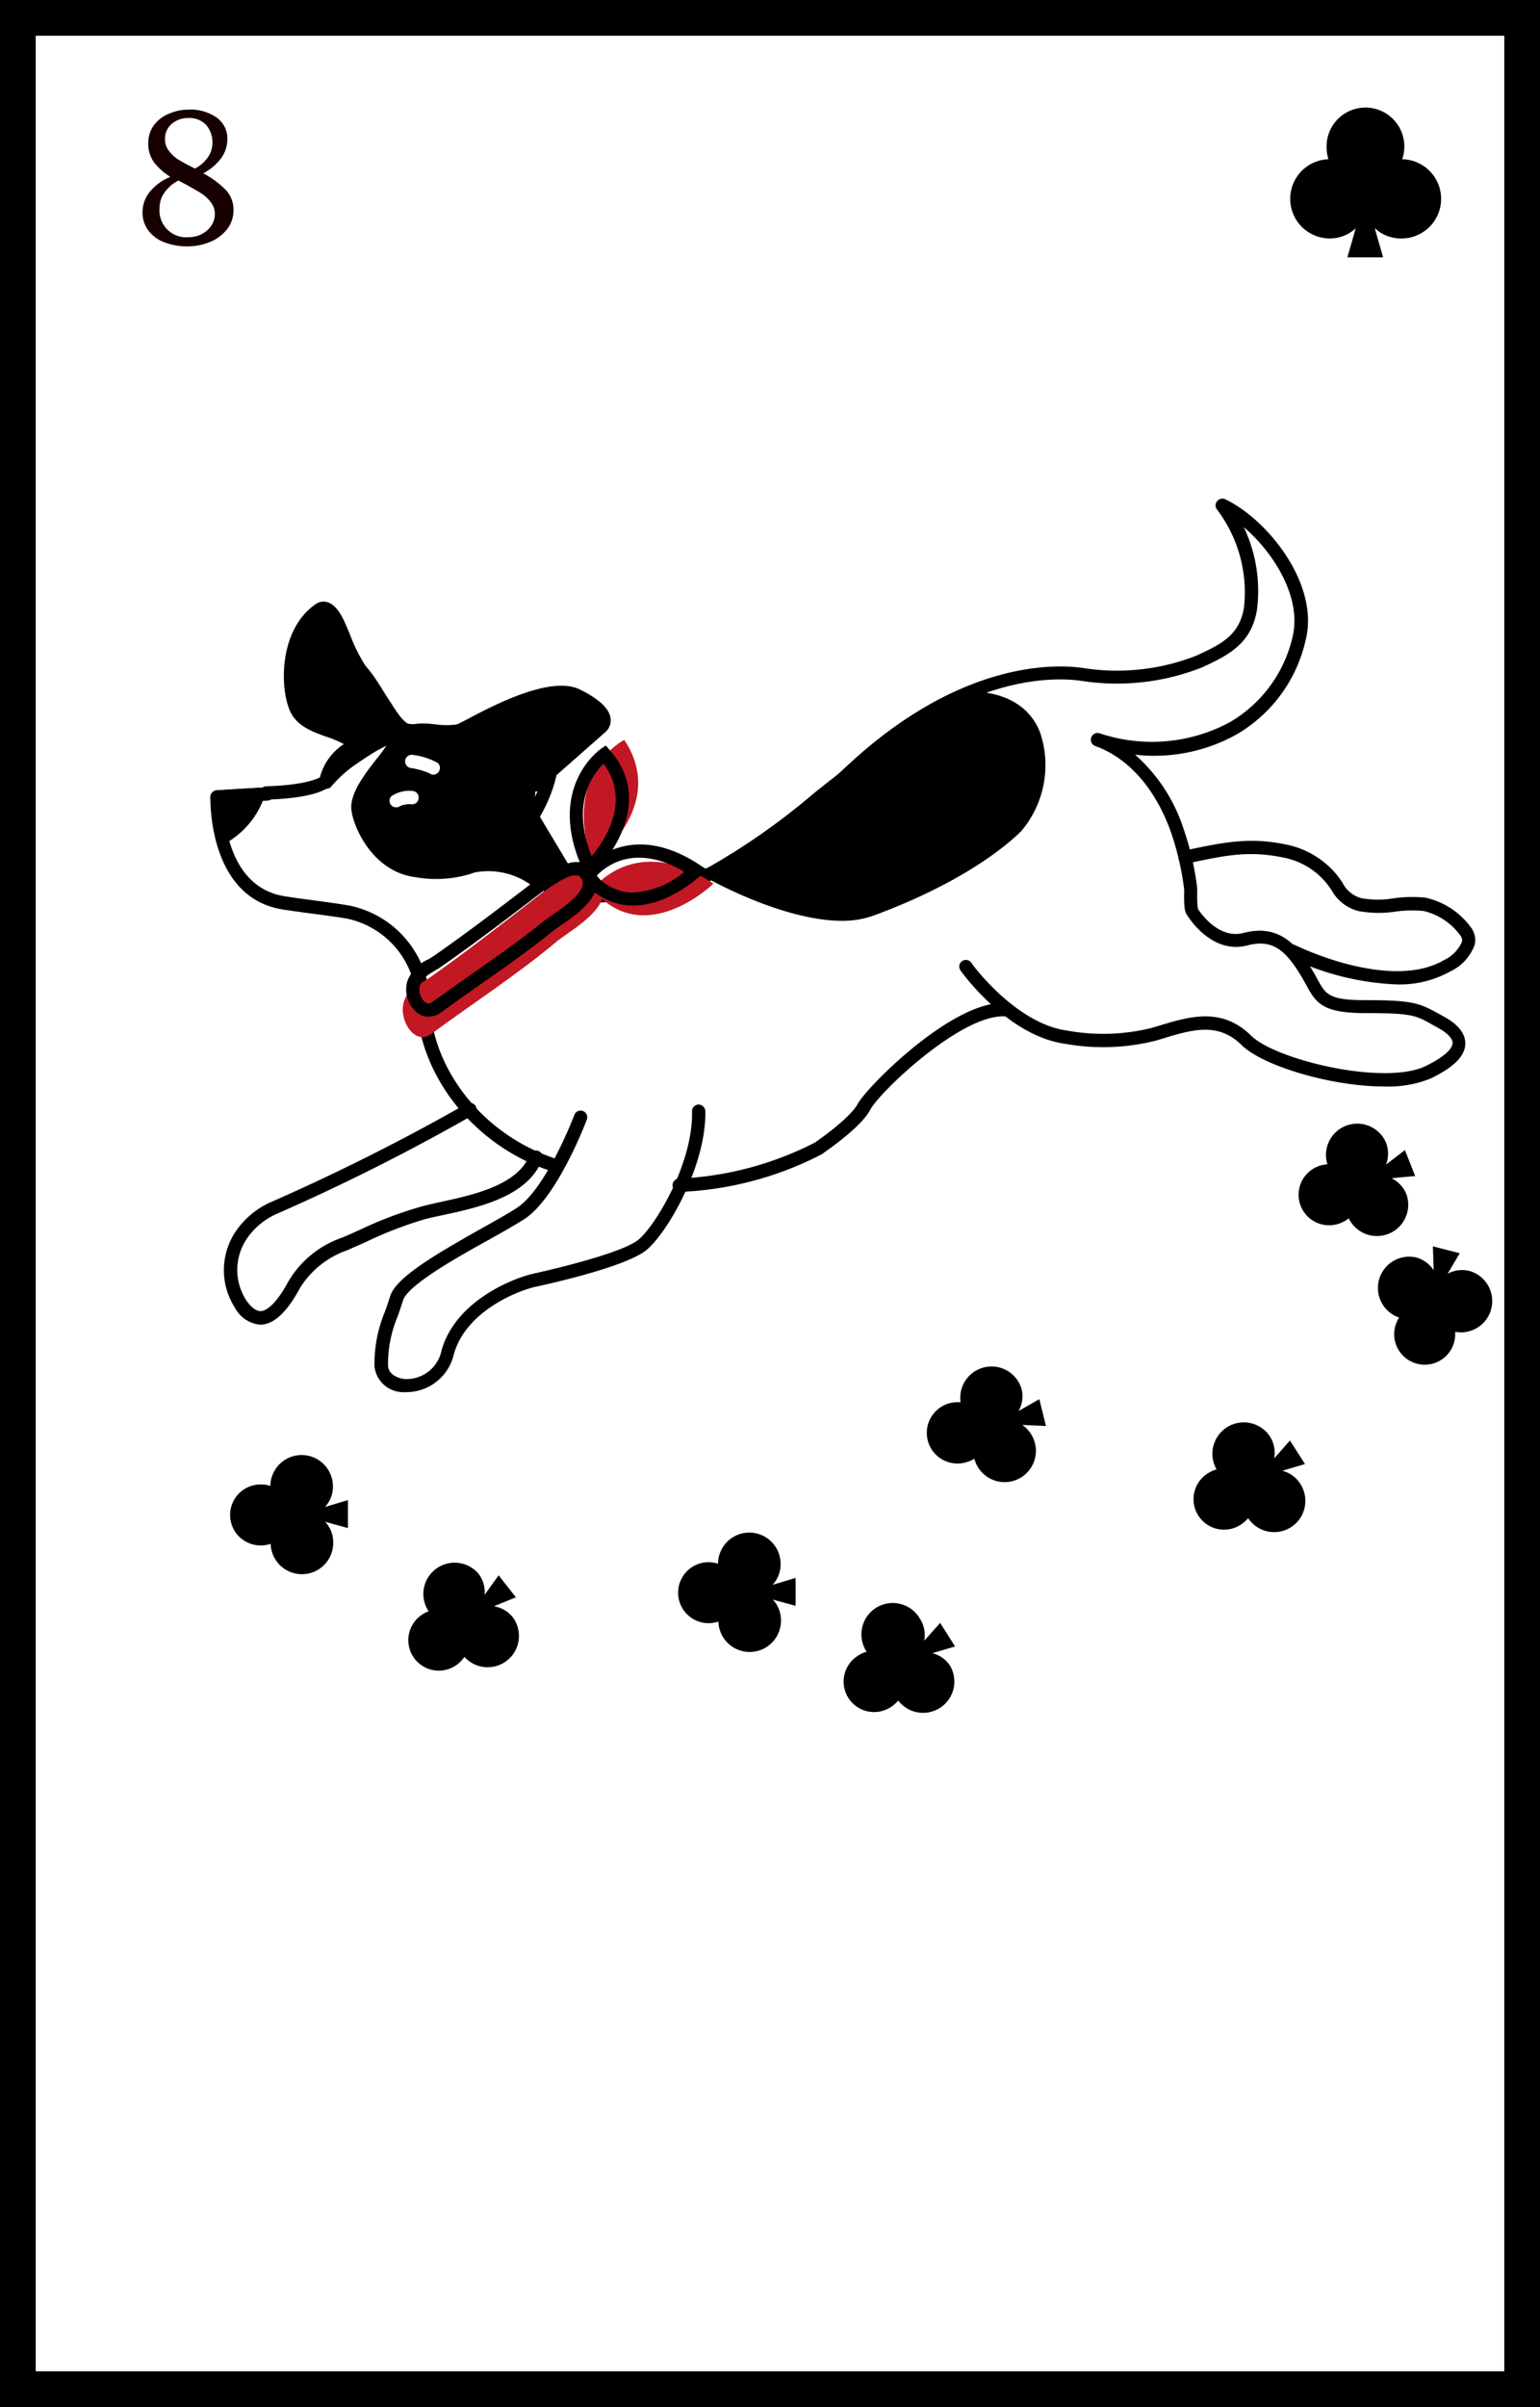 <svg xmlns="http://www.w3.org/2000/svg" width="128" height="200" viewBox="0 0 128 200"><rect x="0" y="0" width="128" height="200" fill="#333333" stroke="none"/><defs><style>.a{fill:#fff;}.b{fill:#170000;}.c{fill:#c21823;}</style></defs><rect class="a" width="125.029" height="197.029" transform="translate(1.486 1.486)"/><path d="M138.88,210.85h-128v-200h128ZM13.84,207.884H135.92V13.816H13.84Z" transform="translate(-10.88 -10.85)"/><path class="b" d="M27.416,29.958a4.324,4.324,0,0,1,1.723-1.263,5.2,5.2,0,0,1-1.359-1.211,2.607,2.607,0,0,1-.475-1.59,2.481,2.481,0,0,1,.468-1.486,2.882,2.882,0,0,1,1.248-.958,4.145,4.145,0,0,1,1.649-.342A3.759,3.759,0,0,1,33,23.777a2.125,2.125,0,0,1,.877,1.79,2.675,2.675,0,0,1-.513,1.575A4.346,4.346,0,0,1,31.874,28.4a7.852,7.852,0,0,1,1.85,1.359,2.355,2.355,0,0,1,.661,1.7,2.481,2.481,0,0,1-.527,1.582A3.469,3.469,0,0,1,32.446,34.1a4.851,4.851,0,0,1-1.9.371,5.274,5.274,0,0,1-1.8-.3,3.046,3.046,0,0,1-1.382-.951,2.466,2.466,0,0,1-.535-1.627,2.652,2.652,0,0,1,.587-1.634Zm5.1.862a3.135,3.135,0,0,0-.787-.743c-.312-.2-.743-.438-1.285-.743-.282-.141-.49-.253-.631-.334a3.165,3.165,0,0,0-1.129.958,2.132,2.132,0,0,0-.438,1.285,2.229,2.229,0,0,0,2.429,2.466,2.414,2.414,0,0,0,1.033-.238,2.169,2.169,0,0,0,.817-.691,1.716,1.716,0,0,0,.312-1.01A1.538,1.538,0,0,0,32.512,30.82Zm-3.506-4.3a2.971,2.971,0,0,0,.8.743c.319.193.78.453,1.374.743a2.972,2.972,0,0,0,1.055-.906,2.043,2.043,0,0,0,.394-1.2,2.154,2.154,0,0,0-.542-1.545,1.909,1.909,0,0,0-1.419-.55,2.1,2.1,0,0,0-1.4.475,1.582,1.582,0,0,0-.572,1.285A1.486,1.486,0,0,0,29.006,26.518Z" transform="translate(-14.981 -14.001)"/><path d="M138.88,210.85h-128v-200h128ZM13.84,207.884H135.92V13.816H13.84Z" transform="translate(-10.88 -10.85)"/><path d="M165.221,27.175a3.232,3.232,0,1,0-6.285-1.033,3.447,3.447,0,0,0,.156,1.033,3.292,3.292,0,0,0,.126,6.582,3.15,3.15,0,0,0,2.139-.839l-.691,2.407h2.971l-.7-2.429a3.157,3.157,0,0,0,2.169.862,3.291,3.291,0,0,0,.119-6.582Z" transform="translate(-48.676 -13.945)"/><path d="M146.946,174.117a2.972,2.972,0,0,0-.743.334,2.535,2.535,0,1,0,2.719,4.279,2.764,2.764,0,0,0,.624-.55,2.594,2.594,0,0,0,4.324-2.868,2.5,2.5,0,0,0-1.486-1.07l1.887-.557-1.248-1.954-1.315,1.486a2.541,2.541,0,0,0-.342-1.813,2.607,2.607,0,0,0-4.457,2.7Z" transform="translate(-45.805 -52.043)"/><path d="M107.628,194.557a2.459,2.459,0,0,0-.743.334,2.534,2.534,0,1,0,2.726,4.272,2.86,2.86,0,0,0,.617-.542,2.6,2.6,0,0,0,4.324-2.867,2.474,2.474,0,0,0-1.486-1.07l1.887-.557-1.241-1.961-1.322,1.486a2.526,2.526,0,0,0-.342-1.805,2.607,2.607,0,1,0-4.457,2.7Z" transform="translate(-35.57 -57.328)"/><path d="M117.868,166.968a2.548,2.548,0,1,0,.371,4.992,2.764,2.764,0,0,0,.743-.312,2.6,2.6,0,1,0,3.974-2.808l1.976.089-.55-2.229-1.731.988a2.481,2.481,0,0,0,.26-1.82A2.6,2.6,0,0,0,117.845,167Z" transform="translate(-37.997 -50.449)"/><path d="M159.226,140.152a2.74,2.74,0,0,0-.8.186,2.535,2.535,0,0,0,1.857,4.717,2.72,2.72,0,0,0,.743-.416,2.6,2.6,0,0,0,4.792-2,2.518,2.518,0,0,0-1.233-1.33l1.961-.186-.854-2.154-1.575,1.211a2.5,2.5,0,0,0,0-1.842,2.6,2.6,0,0,0-4.866,1.813Z" transform="translate(-48.921 -43.413)"/><path d="M90.369,185.178a2.719,2.719,0,0,0-.817-.119,2.534,2.534,0,1,0,.869,4.933,2.6,2.6,0,1,0,5.2-.149,2.511,2.511,0,0,0-.676-1.679l1.894.52v-2.318l-1.909.572a2.511,2.511,0,0,0,.661-1.716,2.6,2.6,0,0,0-5.2-.045Z" transform="translate(-30.71 -55.263)"/><path d="M39.972,176.473a2.488,2.488,0,0,0-.839-.119,2.533,2.533,0,1,0,.052,5.066,2.466,2.466,0,0,0,.81-.134,2.6,2.6,0,1,0,5.2-.156,2.459,2.459,0,0,0-.676-1.679l1.9.527v-2.325l-1.909.572a2.489,2.489,0,0,0,.661-1.716,2.6,2.6,0,1,0-5.2,0Z" transform="translate(-17.5 -53.016)"/><path d="M167.493,156.456a2.645,2.645,0,0,0-.319.743,2.536,2.536,0,1,0,4.918,1.241,2.749,2.749,0,0,0,.074-.817,2.6,2.6,0,0,0,1.181-5.059,2.518,2.518,0,0,0-1.805.23l1-1.7-2.229-.572.067,1.991a2.511,2.511,0,0,0-1.486-1.077,2.6,2.6,0,0,0-1.374,5.007Z" transform="translate(-51.216 -46.967)"/><path d="M65.877,96.1l5.438-4.792s1.315-.981-2.006-2.622c-2.481-1.233-8.261,2.229-9.657,2.882-.669.319-2.711.215-3.44.319a2.971,2.971,0,0,1-.943,0,2.347,2.347,0,0,1-1.062-.906,1.865,1.865,0,0,1-.149,1.931c-.661,1.181-3.172,3.6-2.971,5.2.2,1.486,1.738,4.658,4.821,5.052a9.85,9.85,0,0,0,4.948-.416,6.545,6.545,0,0,1,4.777,1.07,4.762,4.762,0,0,0,2.86.81h.646l-3.395-5.69" transform="translate(-21.358 -30.914)"/><path d="M68.98,105.069h-.646a5.2,5.2,0,0,1-3.2-.936,6.063,6.063,0,0,0-4.309-.951,1.984,1.984,0,0,0-.483.134,9.836,9.836,0,0,1-4.65.29c-3.454-.446-5.081-3.982-5.3-5.52-.193-1.374,1.077-3.009,2.1-4.324a10.793,10.793,0,0,0,.906-1.255,1.359,1.359,0,0,0,.163-1.352.557.557,0,0,1,.156-.743.542.542,0,0,1,.743.111,2.879,2.879,0,0,0,.743.743,2.5,2.5,0,0,0,.743-.045c.282,0,.743-.052,1.189-.067a8.29,8.29,0,0,0,2.087-.26l.78-.4c2.229-1.189,6.968-3.662,9.375-2.481,1.642.817,2.481,1.619,2.555,2.459a1.27,1.27,0,0,1-.468,1.107L66.06,96.34a.558.558,0,1,1-.743-.832l5.438-4.792a.171.171,0,0,0,.067-.156c0-.1-.178-.676-1.954-1.553-1.894-.936-6.589,1.53-8.365,2.459-.342.186-.617.327-.817.423a7.347,7.347,0,0,1-2.541.312,5.222,5.222,0,0,0-1.062.059,3.172,3.172,0,0,1-1.151,0,1.4,1.4,0,0,1-.26-.1,2.971,2.971,0,0,1-.334.847,13.371,13.371,0,0,1-1,1.4c-.847,1.085-2.013,2.57-1.887,3.484.2,1.426,1.679,4.234,4.346,4.584a8.58,8.58,0,0,0,4.182-.26c.215-.059.4-.119.587-.156a7.072,7.072,0,0,1,5.245,1.2,3.766,3.766,0,0,0,2.154.654L65.095,99.1a.557.557,0,0,1,.193-.743.55.55,0,0,1,.743.193l3.425,5.72a.55.55,0,0,1,0,.565.542.542,0,0,1-.475.238Z" transform="translate(-21.177 -30.727)"/><path d="M87.07,138.948a.55.55,0,1,1,0-1.1,27.486,27.486,0,0,0,11.24-2.972c.787-.527,3.053-2.191,3.61-3.254.743-1.367,7.652-8.365,12.027-8.365h.134a.557.557,0,1,1,0,1.107h-.1c-3.662,0-10.274,6.314-11.039,7.778s-3.714,3.454-4.012,3.677a28.081,28.081,0,0,1-11.782,3.135Z" transform="translate(-30.619 -39.922)"/><path d="M62.678,130.912a.513.513,0,0,1-.178,0c-6.218-2.125-10.72-7.837-10.957-13.877a7.265,7.265,0,0,0-5.765-7.02c-.884-.149-1.835-.275-2.845-.409-.787-.1-1.6-.215-2.451-.342-6.314-.958-6.062-9.286-6.062-9.368a.565.565,0,0,1,.52-.535l4.175-.253a.551.551,0,1,1,.067,1.1l-3.655.23c.045,1.686.542,7.035,5.118,7.726.839.134,1.657.238,2.437.342,1.018.141,1.976.267,2.882.423a8.356,8.356,0,0,1,6.686,8.06c.215,5.594,4.42,10.891,10.207,12.881a.55.55,0,0,1,.349.7.565.565,0,0,1-.527.342Z" transform="translate(-16.932 -33.69)"/><path d="M61.115,100.479a1.307,1.307,0,0,1-1-.468A37.144,37.144,0,0,1,56.8,95a.551.551,0,0,1,.951-.557A36.4,36.4,0,0,0,60.959,99.3a.185.185,0,0,0,.319-.037l1.04-2.013c0-.067,1.946-3.217,1.367-5.2a1.894,1.894,0,0,0-1.033-1.218,6.1,6.1,0,0,0-5.594.089A5.46,5.46,0,0,1,54.585,91a8.468,8.468,0,0,0-1.263-.059,2.971,2.971,0,0,1-1.151,0c-.847-.208-1.56-1.345-2.087-2.169-.1-.149-.178-.282-.253-.386s-.29-.461-.461-.743c-.527-.854-1.315-2.139-1.976-2.288-1.486-.342-3.558-.513-4.026-.253h0a24.865,24.865,0,0,0,1.716,2.035,5.772,5.772,0,0,1,2.006,2.229,7.1,7.1,0,0,0,1.27,1.709.7.7,0,0,1,.208.646.669.669,0,0,1-.423.513,3.514,3.514,0,0,0-2.013,2.4,1.085,1.085,0,0,1-.461.617c-.505.312-1.827.839-5.059.929a.557.557,0,0,1-.037-1.107c3.179-.089,4.257-.609,4.517-.743a4.68,4.68,0,0,1,2.11-2.838,9.858,9.858,0,0,1-1.062-1.53,4.858,4.858,0,0,0-1.657-1.85,16.737,16.737,0,0,1-2.117-2.489,1.033,1.033,0,0,1,.082-1.159c.891-1.114,4.747-.267,5.2-.163,1.107.253,1.969,1.657,2.667,2.786l.431.683c.082.111.171.26.275.416.3.475,1,1.59,1.419,1.686a1.969,1.969,0,0,0,.743,0,7.384,7.384,0,0,1,1.486.052,6.82,6.82,0,0,0,1.9,0,7.132,7.132,0,0,1,6.56-.082,2.971,2.971,0,0,1,1.6,1.9c.743,2.466-1.374,5.943-1.486,6.062l-1.025,1.983a1.293,1.293,0,0,1-1,.7ZM47.617,91.973ZM47.758,91.3Z" transform="translate(-18.501 -29.742)"/><path class="a" d="M58.746,97.079a.557.557,0,0,1-.349-.126,6.449,6.449,0,0,0-1.553-.431.551.551,0,1,1,.2-1.085A5.861,5.861,0,0,1,59.1,96.1a.557.557,0,0,1,.082.743A.565.565,0,0,1,58.746,97.079Z" transform="translate(-22.722 -32.716)"/><path d="M38.587,99.86l-3.417.215s.4,3.328.416,3.38A6.6,6.6,0,0,0,38.587,99.86Z" transform="translate(-17.126 -33.863)"/><path d="M35.394,103.822a.564.564,0,0,1-.245-.059.527.527,0,0,1-.3-.386s0-.074-.423-3.425a.55.55,0,0,1,.126-.423.565.565,0,0,1,.386-.2l3.425-.208a.513.513,0,0,1,.468.215.535.535,0,0,1,.089.505,7.161,7.161,0,0,1-3.276,3.922A.624.624,0,0,1,35.394,103.822Zm.2-3.425c.067.527.163,1.315.238,1.917a6.188,6.188,0,0,0,1.723-2.035Z" transform="translate(-16.934 -33.671)"/><path d="M52.611,88.809s.661.089-1.909,1.426a25.4,25.4,0,0,0-2.229,1.434,10.638,10.638,0,0,0-1.961,1.805A4.093,4.093,0,0,1,48.9,90.547a.149.149,0,0,0,.037-.245c-1.419-1.322-4.2-1.211-4.962-3.046s-.743-6.188,1.946-8.082c.862-.617,1.545,1.062,1.805,1.679a17.665,17.665,0,0,0,1.657,3.358c1.077,1.486,1.835,3.336,3.231,4.576" transform="translate(-19.383 -28.486)"/><path d="M46.3,93.827a.505.505,0,0,1-.253-.059.55.55,0,0,1-.282-.631,4.792,4.792,0,0,1,2.095-2.971,9.048,9.048,0,0,0-1.575-.676c-1.233-.446-2.5-.906-3.038-2.229-.825-2.006-.817-6.686,2.139-8.751a1.129,1.129,0,0,1,1-.193c.847.238,1.345,1.419,1.619,2.05l.253.6a13.609,13.609,0,0,0,1.374,2.741,18.116,18.116,0,0,1,1.047,1.657,12.205,12.205,0,0,0,2.035,2.771.646.646,0,0,1,.319.446c.082.475-.238.891-2.281,1.946-.617.319-1.827,1.151-2.184,1.4a10.267,10.267,0,0,0-1.842,1.7A.55.55,0,0,1,46.3,93.827Zm-.223-14.434c-2.459,1.746-2.474,5.839-1.805,7.429.342.906,1.293,1.211,2.385,1.649a6.857,6.857,0,0,1,2.444,1.27.654.654,0,0,1,.215.394c.342-.215.676-.416.929-.55a12.754,12.754,0,0,0,1.486-.847,14.471,14.471,0,0,1-1.976-2.771c-.334-.557-.646-1.077-1-1.575a14.9,14.9,0,0,1-1.486-2.971l-.223-.542C46.42,79.489,46.13,79.4,46.078,79.393Zm6.255,9.761Z" transform="translate(-19.185 -28.288)"/><path class="a" d="M55.19,100.834a.52.52,0,0,1-.4-.171.542.542,0,0,1,0-.743,2.607,2.607,0,0,1,1.753-.446.55.55,0,0,1,.52.579.535.535,0,0,1-.579.527,2.021,2.021,0,0,0-.936.141A.572.572,0,0,1,55.19,100.834Z" transform="translate(-22.266 -33.758)"/><path d="M142.852,115.6c-4.413,0-10.1-1.723-11.834-3.432-1.976-1.946-4.123-1.293-6.612-.535l-.52.156a17.955,17.955,0,0,1-7.54.267c-4.792-.661-8.55-5.876-8.706-6.1a.551.551,0,0,1,.9-.639c0,.052,3.648,5.044,7.956,5.638a16.781,16.781,0,0,0,7.072-.23l.52-.156c2.585-.787,5.26-1.6,7.711.81,2.043,2.013,11.084,4.19,14.516,2.518,1.991-.973,2.229-1.657,2.229-1.909,0-.386-.446-.847-1.27-1.293l-.446-.245c-1.293-.743-1.731-.951-5.319-.943h-.082c-3.61,0-4.19-.743-5.044-2.333-.126-.223-.26-.468-.423-.743-1.263-2.087-2.347-3.113-4.457-2.555-2.823.743-4.71-2.006-5.022-2.511-.223-.3-.253-.743-.253-1.709a3.651,3.651,0,0,0,0-.453,23.12,23.12,0,0,0-1.1-4.747c-1.285-3.6-3.506-6.129-6.255-7.132a.559.559,0,0,1,.327-1.07,13.676,13.676,0,0,0,10.735-.869,11.046,11.046,0,0,0,5.319-7.2c.743-3.179-1.53-6.9-4.064-9.056a12.369,12.369,0,0,1,1.092,6.879c-.468,2.734-2.229,3.714-4.613,4.792a19.263,19.263,0,0,1-9.88,1.114c-2.08-.327-9.59-.743-18.743,7.77-8.172,7.577-10.5,8.446-14.285,9.442-3.284.854-8.914,2.028-10,.26a.557.557,0,0,1,.951-.572c.394.654,3.774.55,8.766-.743,3.61-.951,5.869-1.79,13.81-9.182,9.524-8.84,17.495-8.387,19.671-8.038a18.037,18.037,0,0,0,9.249-1.033c2.229-1,3.6-1.761,3.989-3.974a11.373,11.373,0,0,0-2.229-8.172.55.55,0,0,1,0-.7.557.557,0,0,1,.676-.163c3.5,1.664,7.86,7.05,6.686,11.7a12.131,12.131,0,0,1-5.846,7.9,14.115,14.115,0,0,1-8.328,1.627,13.914,13.914,0,0,1,4,6.084,23.861,23.861,0,0,1,1.159,4.985v.587a6.928,6.928,0,0,0,.052,1.085.119.119,0,0,1,0,.052h0s1.582,2.6,3.8,2.013c3.053-.8,4.539,1.151,5.69,3.046.171.282.312.55.446.787.7,1.285.936,1.768,4.145,1.753,3.714,0,4.353.253,5.861,1.085l.438.238c1.241.669,1.865,1.441,1.85,2.288,0,1.018-.951,1.961-2.845,2.882A9.323,9.323,0,0,1,142.852,115.6ZM127.341,100.687Z" transform="translate(-27.808 -25.329)"/><path d="M161.6,117.01a22.524,22.524,0,0,1-9.033-2.288.55.55,0,0,1-.26-.743.557.557,0,0,1,.743-.267c3.922,1.842,9.234,3.15,12.4,1.3a3.068,3.068,0,0,0,1.538-1.53.661.661,0,0,0-.134-.542,5.289,5.289,0,0,0-3.031-2.028,9.991,9.991,0,0,0-2.347.045,9.2,9.2,0,0,1-3.09-.045,3.521,3.521,0,0,1-2.229-1.731c-.149-.208-.3-.431-.49-.661a6.151,6.151,0,0,0-3.276-2c-2.971-.654-4.873-.29-8.3.461a.535.535,0,0,1-.654-.416.55.55,0,0,1,.416-.661c3.484-.743,5.6-1.174,8.781-.461a7.3,7.3,0,0,1,3.885,2.377,8.914,8.914,0,0,1,.542.743,2.5,2.5,0,0,0,1.575,1.285,8.12,8.12,0,0,0,2.719,0,10.973,10.973,0,0,1,2.615-.045,6.4,6.4,0,0,1,3.781,2.489,1.761,1.761,0,0,1,.3,1.419,3.946,3.946,0,0,1-2.05,2.229A8.632,8.632,0,0,1,161.6,117.01Z" transform="translate(-45.477 -35.218)"/><path d="M55.7,158.548a3.282,3.282,0,0,1-.386,0A2.407,2.407,0,0,1,53,156.453a11.143,11.143,0,0,1,.869-4.606c.141-.4.29-.825.423-1.263.483-1.545,3.618-3.4,7.666-5.676,1.114-.624,2.162-1.211,2.86-1.664,2.459-1.59,4.769-7.674,4.792-7.733a.551.551,0,1,1,1.033.386c-.1.267-2.459,6.493-5.2,8.276-.743.475-1.79,1.07-2.919,1.7-2.7,1.486-6.76,3.789-7.154,5.044-.141.446-.29.877-.431,1.293a10.177,10.177,0,0,0-.817,4.168c.045.654.743,1.01,1.367,1.077a2.971,2.971,0,0,0,3.083-2.392c1.166-4.108,5.943-5.988,7.652-6.366,3.306-.743,7.57-1.887,8.706-2.815,1.411-1.151,4.569-6.389,4.457-10.668a.557.557,0,0,1,.542-.565.579.579,0,0,1,.565.542c.089,4.532-3.165,10.133-4.9,11.552-1.619,1.322-7.429,2.659-9.167,3.038-1.486.312-5.809,2.013-6.827,5.586a4.064,4.064,0,0,1-3.908,3.179Z" transform="translate(-21.869 -42.878)"/><path d="M38.953,152.88a2.615,2.615,0,0,1-2.1-1.4A5.757,5.757,0,0,1,37.007,145a6.9,6.9,0,0,1,2.763-2.273,175.716,175.716,0,0,0,16.343-8.209.557.557,0,0,1,.743.193.55.55,0,0,1-.2.743,174.313,174.313,0,0,1-16.425,8.261,5.9,5.9,0,0,0-2.325,1.924,4.628,4.628,0,0,0-.126,5.2c.275.423.743.914,1.189.914h0c.386,0,1.2-.371,2.347-2.511a8.347,8.347,0,0,1,4.457-3.6c.513-.215,1.025-.446,1.53-.676a32.5,32.5,0,0,1,5.148-1.931c.453-.119.966-.23,1.486-.349,2.734-.594,6.478-1.4,7.429-3.96a.557.557,0,0,1,1.04.386c-1.181,3.127-5.26,4.012-8.238,4.658-.535.111-1.04.223-1.486.334a32.137,32.137,0,0,0-4.933,1.9l-1.545.683a7.553,7.553,0,0,0-3.93,3.113c-1.085,2.021-2.154,3.031-3.269,3.083Z" transform="translate(-17.321 -42.819)"/><path class="c" d="M77.48,109.7s3.506-4.821,10.044-.468C87.524,109.23,81.759,114.831,77.48,109.7Z" transform="translate(-28.221 -35.815)"/><path class="c" d="M79.836,93.77s-5.2,2.548-2.667,10.266C77.132,104.036,83.55,99.319,79.836,93.77Z" transform="translate(-27.949 -32.293)"/><path d="M76.377,105.528l-.327-.7C72.8,97.921,77.439,94.7,77.484,94.675l.409-.275.319.371c4.242,4.814-1.226,10.17-1.278,10.222Zm1.337-9.613c-.869.825-2.763,3.254-1,7.681,1.107-1.322,3.283-4.591,1-7.681Z" transform="translate(-27.539 -32.456)"/><path class="c" d="M72.785,109.789c-.787-3.068-5.089.542-6.032,1.278-2.741,2.132-5.468,4.242-8.3,6.24-.877.617-1.909.9-2.229,2.139-.394,1.486.951,3.573,2.273,2.6,3.5-2.578,7.184-4.948,10.534-7.763C70.073,113.444,73.282,111.713,72.785,109.789Z" transform="translate(-22.677 -36.123)"/><path d="M58.366,120.3a1.486,1.486,0,0,1-.906-.312,2.5,2.5,0,0,1-.817-2.667,3.254,3.254,0,0,1,1.723-1.775c.178-.1.364-.215.535-.334,2.526-1.761,4.97-3.618,7.325-5.416l.156-.119c1.6-1.241,3.61-2.593,4.925-2.125a1.6,1.6,0,0,1,1.01,1.27h0c.371,1.634-1.642,3.016-2.971,3.93-.245.171-.468.319-.624.446-1.991,1.619-4.13,3.113-6.2,4.554q-1.582,1.114-3.135,2.229a1.642,1.642,0,0,1-1.018.319Zm12.28-11.745c-.527,0-1.567.409-3.625,2l-.156.126c-2.37,1.8-4.821,3.662-7.369,5.438-.193.141-.4.26-.6.379-.565.334-1,.594-1.2,1.174a1.382,1.382,0,0,0,.409,1.426.446.446,0,0,0,.587,0q1.56-1.114,3.142-2.229c2.058-1.434,4.182-2.912,6.151-4.517.186-.141.423-.3.691-.49.951-.654,2.726-1.872,2.526-2.771h0c-.089-.394-.245-.453-.3-.475a.788.788,0,0,0-.23-.059Z" transform="translate(-22.775 -35.835)"/><path d="M80.457,110.554h-.282a5.438,5.438,0,0,1-3.952-2.132L76,108.095l.253-.349c0-.052,3.521-4.68,9.754-.557l.572.379-.5.483C85.947,108.147,83.429,110.554,80.457,110.554Zm-3.046-2.459a4.22,4.22,0,0,0,2.845,1.382,7.172,7.172,0,0,0,4.457-1.723C80.665,105.354,78.229,107.233,77.411,108.095Z" transform="translate(-27.836 -35.317)"/><path d="M91,103.6s8.5,4.806,13.372,2.971c6.8-2.526,10.482-5.386,11.96-6.834,2.31-2.281,3.818-10.519-3.714-10.72,0,0-1.486.119-9.7,5.988C100.108,96.991,95.272,101.426,91,103.6Z" transform="translate(-31.785 -31.069)"/><path d="M101.605,107.4c-4.888,0-10.809-3.313-11.143-3.477a.556.556,0,0,1,.022-.981A56.524,56.524,0,0,0,99.221,96.8c1.189-.951,2.229-1.768,3.068-2.377,7.964-5.668,9.709-6.069,9.977-6.092,3.714.1,5.2,1.931,5.772,3.462a8.478,8.478,0,0,1-1.6,8.172c-1.2,1.181-4.792,4.227-12.153,6.961a7.763,7.763,0,0,1-2.682.475Zm-9.657-3.967c2.288,1.144,8.32,3.841,11.975,2.481,7.161-2.659,10.608-5.572,11.76-6.686a7.429,7.429,0,0,0,1.345-7.005c-.691-1.746-2.229-2.674-4.65-2.756-.267.074-2.177.743-9.42,5.884-.832.587-1.842,1.4-3.016,2.34a65.215,65.215,0,0,1-7.978,5.728Z" transform="translate(-31.574 -30.891)"/><path d="M58.478,190a2.437,2.437,0,0,0-.743.409,2.534,2.534,0,1,0,3.135,3.982,2.674,2.674,0,0,0,.557-.6,2.6,2.6,0,0,0,4.019-3.291,2.5,2.5,0,0,0-1.567-.914l1.827-.743-1.434-1.827-1.166,1.619a2.5,2.5,0,0,0-.52-1.768A2.6,2.6,0,0,0,58.449,190Z" transform="translate(-22.827 -56.129)"/></svg>